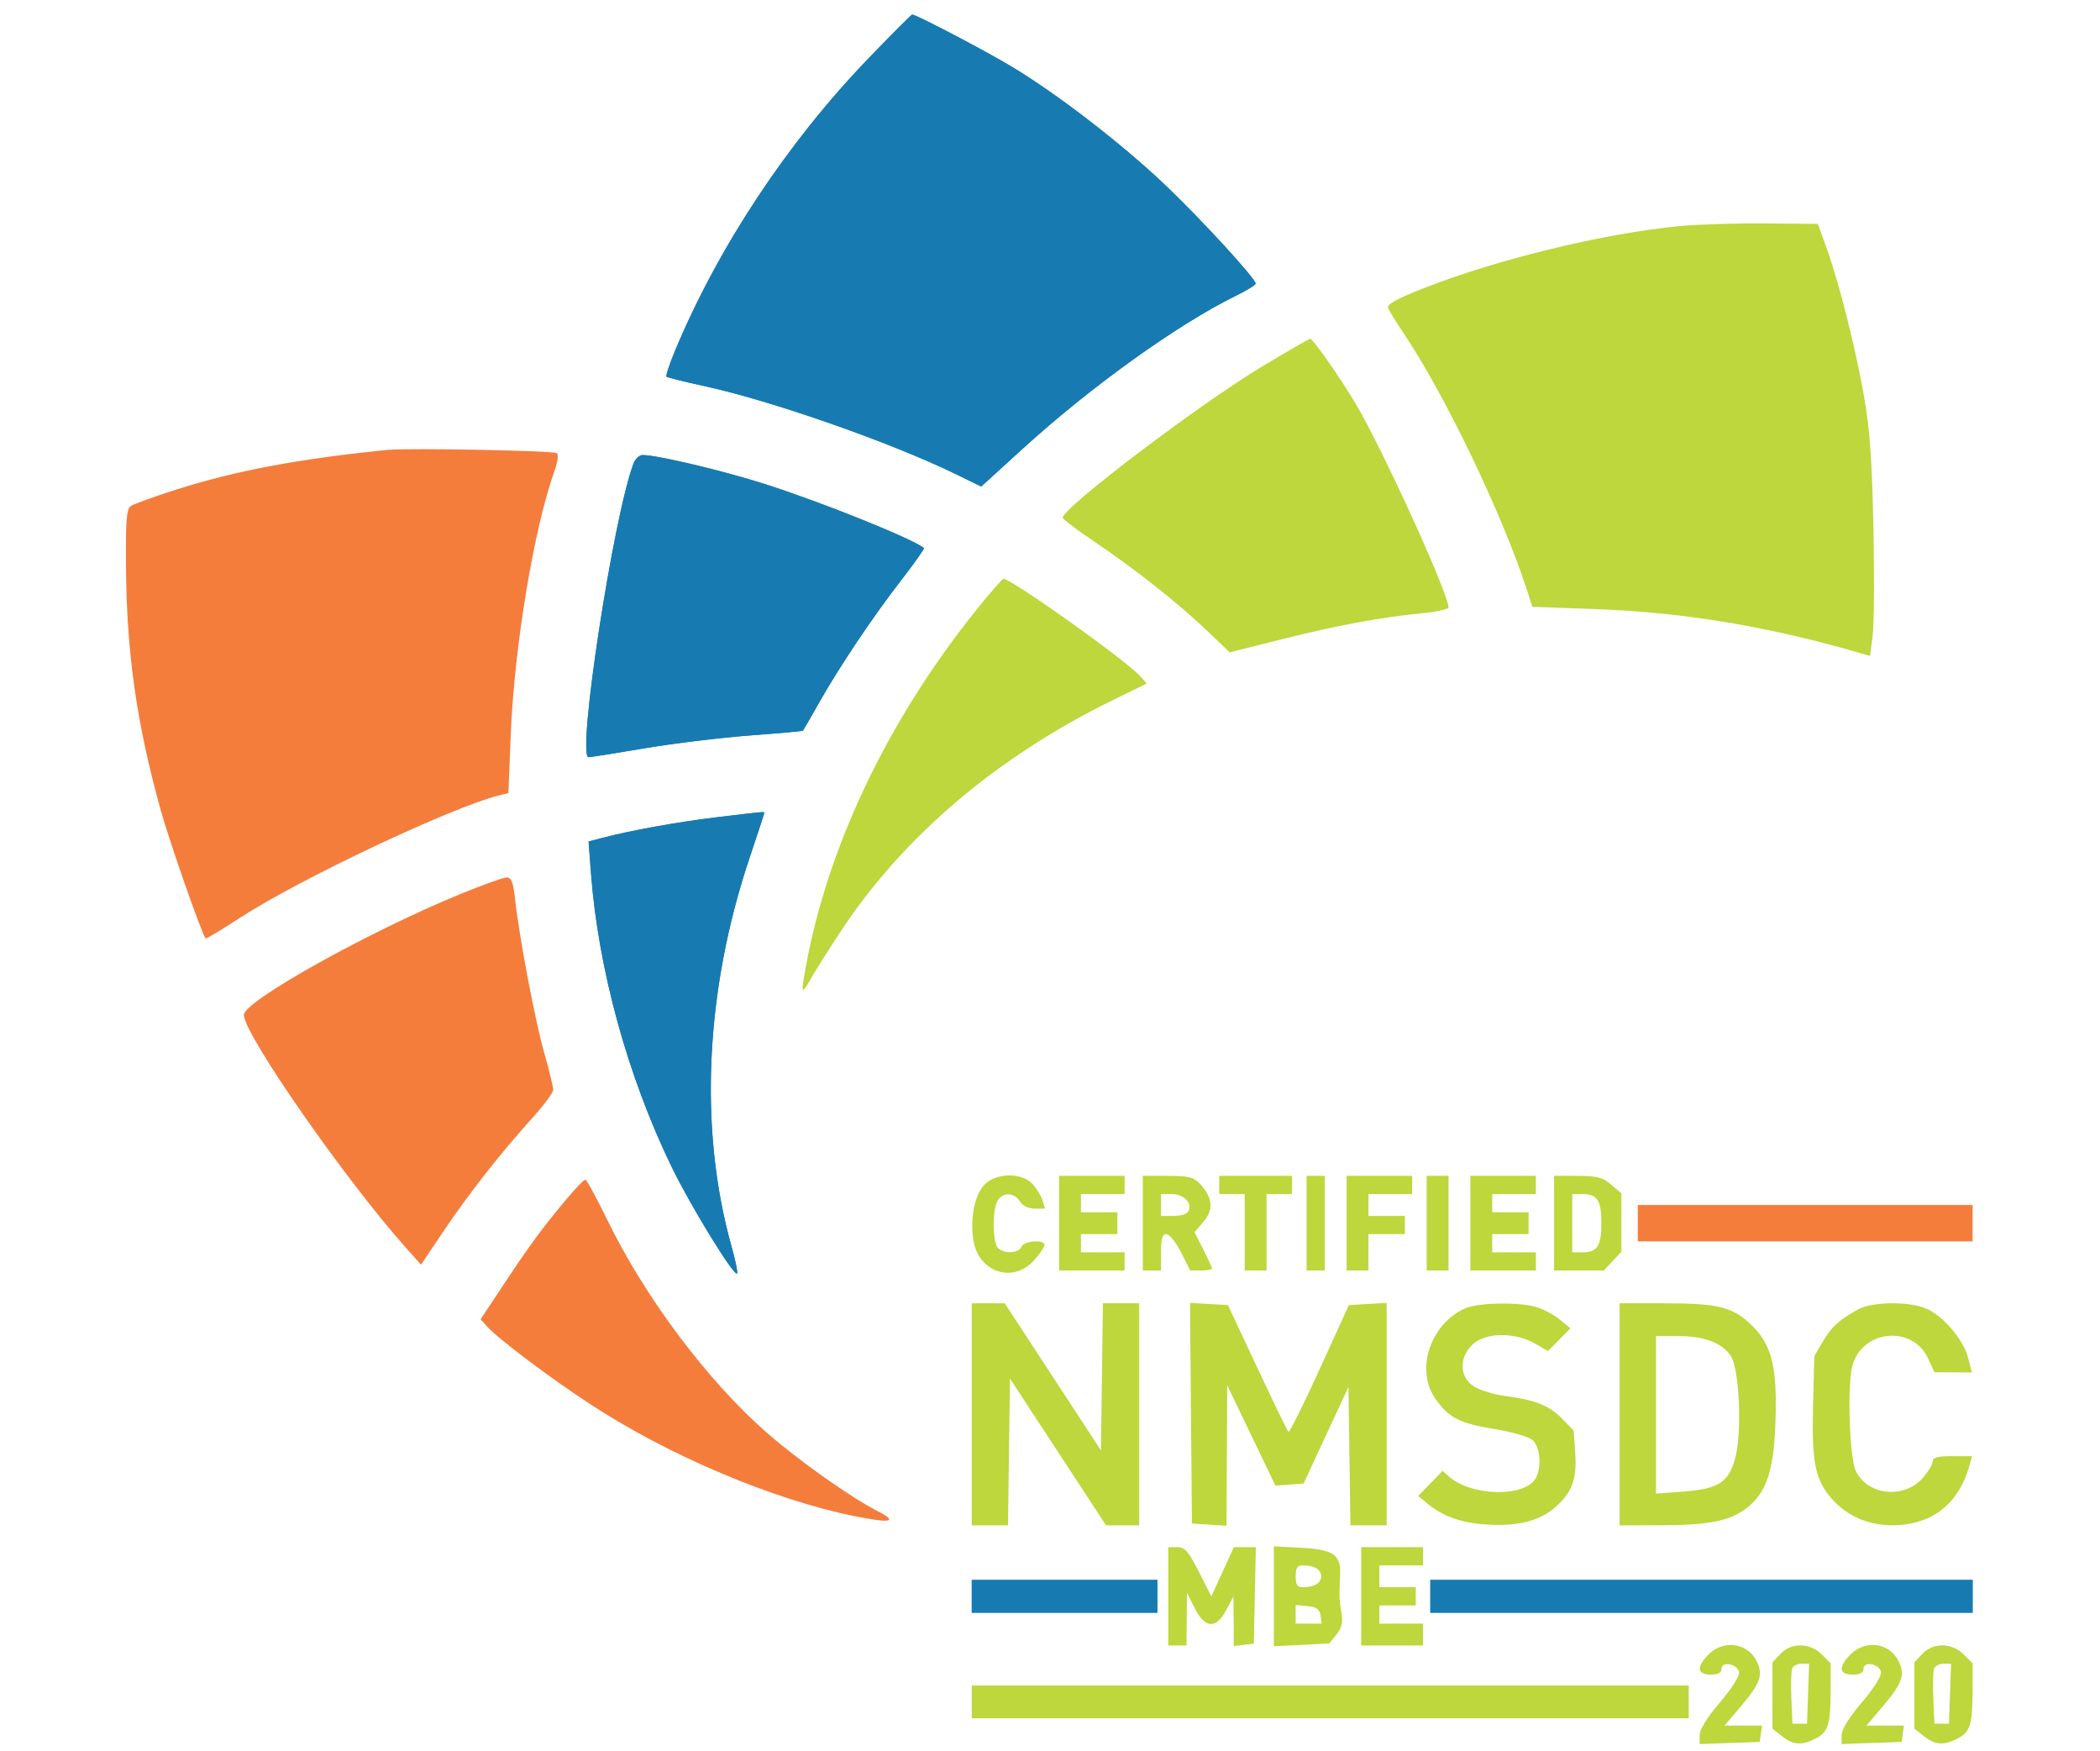 <?xml version="1.0" encoding="UTF-8"?> <svg xmlns="http://www.w3.org/2000/svg" width="577" height="481" viewBox="0 0 577 481" version="1.1"><path d="M 238.711 15.951 C 216.411 39.081, 197.413 67.762, 185.513 96.262 C 183.960 99.981, 182.887 103.220, 183.127 103.461 C 183.368 103.701, 188.039 104.868, 193.507 106.052 C 211.949 110.048, 244.717 121.512, 262.550 130.207 L 269.600 133.644 281.050 123.213 C 299.699 106.223, 323.601 89.078, 339.533 81.265 C 342.540 79.790, 345 78.281, 345 77.912 C 345 76.522, 329.948 60.127, 319.989 50.671 C 308.186 39.464, 290.459 25.808, 278 18.326 C 270.527 13.838, 251.735 4, 250.637 4 C 250.415 4, 245.048 9.378, 238.711 15.951 M 174.074 127.304 C 168.532 141.883, 158.408 208, 161.718 208 C 162.227 208, 169.136 206.902, 177.072 205.559 C 185.007 204.217, 197.998 202.631, 205.940 202.036 C 213.883 201.440, 220.480 200.851, 220.602 200.726 C 220.724 200.602, 222.732 197.125, 225.063 193 C 230.726 182.980, 239.873 169.353, 247.759 159.187 C 251.305 154.615, 254.048 150.732, 253.854 150.560 C 251.150 148.159, 226.009 138.036, 210.187 132.978 C 198.722 129.312, 180.549 125, 176.568 125 C 175.678 125, 174.556 126.037, 174.074 127.304 M 196.748 224.518 C 186.162 225.800, 173.241 228.129, 165.608 230.132 L 161.717 231.153 162.377 239.827 C 164.392 266.277, 172.425 295.539, 184.525 320.500 C 189.738 331.256, 201.659 350.674, 202.520 349.813 C 202.758 349.575, 202.078 346.257, 201.008 342.440 C 191.952 310.138, 193.726 272.034, 205.984 235.547 C 208.193 228.973, 210 223.460, 210 223.297 C 210 222.922, 209.717 222.949, 196.748 224.518 M 267 438.500 L 267 443 292.500 443 L 318 443 318 438.500 L 318 434 292.500 434 L 267 434 267 438.500 M 393 438.500 L 393 443 467.500 443 L 542 443 542 438.500 L 542 434 467.500 434 L 393 434 393 438.500" stroke="none" fill="#177bb2" fill-rule="evenodd"></path><path d="" stroke="none" fill="#000000" fill-rule="evenodd"></path><path d="" stroke="none" fill="#000000" fill-rule="evenodd"></path><path d="M 106.500 123.585 C 82.084 126.020, 64.642 129.300, 48.295 134.530 C 42.358 136.429, 36.825 138.422, 36 138.959 C 34.763 139.763, 34.520 142.697, 34.616 155.717 C 34.791 179.438, 37.565 198.867, 44.148 222.500 C 46.610 231.337, 55.436 256.553, 56.501 257.793 C 56.640 257.954, 60.971 255.347, 66.126 251.999 C 82.418 241.420, 124.284 221.658, 137.096 218.500 L 139.691 217.861 140.343 201.680 C 141.313 177.585, 146.711 145.118, 152.381 129.276 C 153.276 126.776, 153.510 124.815, 152.956 124.473 C 151.828 123.776, 112.182 123.019, 106.500 123.585 M 126.500 245.581 C 101.174 255.972, 67 275.036, 67 278.775 C 67 284.085, 94.996 324.276, 111.701 342.949 L 115.681 347.398 121.722 338.414 C 128.749 327.963, 137.445 316.859, 145.969 307.453 C 149.286 303.793, 152 300.141, 152 299.337 C 152 298.534, 150.886 293.967, 149.524 289.188 C 147.024 280.414, 142.657 257.347, 141.490 246.750 C 140.995 242.265, 140.487 241.008, 139.178 241.034 C 138.255 241.053, 132.550 243.099, 126.500 245.581 M 155.767 329.250 C 148.931 337.431, 145.758 341.731, 138.650 352.450 L 132.052 362.400 133.776 364.326 C 136.865 367.776, 151.254 378.600, 162.500 385.934 C 183.936 399.912, 212.455 411.960, 234.783 416.471 C 244.921 418.520, 246.942 418.050, 241 415.025 C 233.875 411.397, 219.928 401.547, 211.114 393.918 C 194.704 379.714, 177.321 356.599, 166.803 334.992 C 163.886 329.001, 161.197 324.077, 160.827 324.050 C 160.457 324.022, 158.180 326.363, 155.767 329.250 M 450 336 L 450 341 496 341 L 542 341 542 336 L 542 331 496 331 L 450 331 450 336" stroke="none" fill="#f47d3c" fill-rule="evenodd"></path><path d="M 461.500 62.104 C 440.824 64.078, 411.793 71.112, 391.370 79.097 C 383.696 82.098, 381.011 83.587, 381.409 84.622 C 381.708 85.402, 383.688 88.618, 385.810 91.770 C 396.887 108.225, 412.673 141.049, 419.393 161.600 L 421.061 166.699 438.280 167.308 C 462.590 168.166, 486.113 172.093, 511.666 179.557 L 513.832 180.189 514.538 174.541 C 514.926 171.434, 515.018 158.004, 514.741 144.696 C 514.355 126.114, 513.742 117.716, 512.097 108.500 C 509.669 94.901, 505.286 77.618, 501.826 68 L 499.487 61.500 484.994 61.372 C 477.022 61.302, 466.450 61.632, 461.500 62.104 M 347 100.544 C 329.587 110.994, 292 139.461, 292 142.200 C 292 142.611, 295.953 145.607, 300.785 148.856 C 311.895 156.325, 323.736 165.686, 331.688 173.285 L 337.875 179.197 352.188 175.606 C 367.655 171.724, 379.322 169.558, 390.750 168.447 C 394.738 168.059, 398 167.347, 398 166.864 C 398 163.065, 379.681 122.915, 372.365 110.681 C 368.128 103.595, 360.741 93.062, 360 93.050 C 359.725 93.046, 353.875 96.418, 347 100.544 M 268.493 167.250 C 245.012 196.389, 228.710 229.681, 222.100 261.996 C 221.032 267.218, 220.333 271.667, 220.548 271.881 C 220.762 272.095, 221.739 270.786, 222.719 268.972 C 223.698 267.157, 227.502 261.134, 231.171 255.586 C 248.326 229.649, 274.080 207.808, 305.795 192.302 L 315.091 187.758 313.295 185.759 C 309.331 181.347, 277.945 159, 275.712 159 C 275.398 159, 272.149 162.713, 268.493 167.250 M 270.535 325.374 C 267.797 328.112, 266.460 334.843, 267.468 340.811 C 268.944 349.548, 278.383 352.612, 284.102 346.211 C 285.696 344.428, 287 342.526, 287 341.984 C 287 340.383, 281.273 340.847, 280.638 342.500 C 279.949 344.296, 275.885 344.485, 274.200 342.800 C 272.729 341.329, 272.617 332.585, 274.035 329.934 C 275.380 327.422, 278.644 327.457, 280.232 330 C 281.003 331.234, 282.564 332, 284.308 332 L 287.135 332 286.452 329.750 C 286.077 328.512, 284.843 326.488, 283.711 325.250 C 280.772 322.039, 273.804 322.105, 270.535 325.374 M 291 336 L 291 349 300 349 L 309 349 309 346.500 L 309 344 303 344 L 297 344 297 341.500 L 297 339 302 339 L 307 339 307 336 L 307 333 302 333 L 297 333 297 330.500 L 297 328 303 328 L 309 328 309 325.500 L 309 323 300 323 L 291 323 291 336 M 314 336 L 314 349 316.500 349 L 319 349 319 344 C 319 340.247, 319.370 339, 320.483 339 C 321.299 339, 323.106 341.250, 324.500 344 L 327.034 349 330.017 349 C 331.658 349, 333 348.760, 333 348.467 C 333 348.173, 331.921 345.803, 330.601 343.200 L 328.202 338.466 330.674 335.592 C 333.511 332.294, 333.214 328.959, 329.752 325.250 C 327.970 323.342, 326.615 323, 320.826 323 L 314 323 314 336 M 335 325.500 L 335 328 338.500 328 L 342 328 342 338.500 L 342 349 345 349 L 348 349 348 338.500 L 348 328 351.500 328 L 355 328 355 325.500 L 355 323 345 323 L 335 323 335 325.500 M 359 336 L 359 349 361.500 349 L 364 349 364 336 L 364 323 361.500 323 L 359 323 359 336 M 370 336 L 370 349 373 349 L 376 349 376 344 L 376 339 381 339 L 386 339 386 336.500 L 386 334 381 334 L 376 334 376 331 L 376 328 382 328 L 388 328 388 325.500 L 388 323 379 323 L 370 323 370 336 M 392 336 L 392 349 395 349 L 398 349 398 336 L 398 323 395 323 L 392 323 392 336 M 404 336 L 404 349 413 349 L 422 349 422 346.500 L 422 344 416 344 L 410 344 410 341.500 L 410 339 415 339 L 420 339 420 336 L 420 333 415 333 L 410 333 410 330.500 L 410 328 416 328 L 422 328 422 325.500 L 422 323 413 323 L 404 323 404 336 M 427 336 L 427 349 433.826 349 L 440.651 349 443.076 346.419 L 445.500 343.839 445.500 335.833 L 445.500 327.827 442.694 325.413 C 440.356 323.402, 438.815 323, 433.444 323 L 427 323 427 336 M 319 331 L 319 334 322.531 334 C 324.761 334, 326.277 333.442, 326.643 332.487 C 327.509 330.232, 325.139 328, 321.878 328 L 319 328 319 331 M 432 336 L 432 344 434.800 344 C 438.882 344, 440 342.280, 440 336 C 440 329.720, 438.882 328, 434.800 328 L 432 328 432 336 M 267 388.500 L 267 419 271.979 419 L 276.959 419 277.229 398.841 L 277.500 378.682 290.700 398.841 L 303.899 419 308.450 419 L 313 419 313 388.500 L 313 358 308.021 358 L 303.041 358 302.771 378.209 L 302.500 398.418 289.283 378.209 L 276.066 358 271.533 358 L 267 358 267 388.500 M 327.235 388.197 L 327.500 418.500 332.250 418.805 L 337 419.110 337.092 399.805 L 337.185 380.500 343.812 394.297 L 350.438 408.094 354.313 407.797 L 358.187 407.500 364.343 394.241 L 370.500 380.981 370.772 399.991 L 371.043 419 376.022 419 L 381 419 381 388.448 L 381 357.895 375.808 358.198 L 370.617 358.500 362.559 376.167 C 358.127 385.884, 354.275 393.611, 354 393.338 C 353.725 393.066, 349.874 385.116, 345.442 375.671 L 337.384 358.500 332.177 358.197 L 326.971 357.894 327.235 388.197 M 402.500 359.423 C 393.063 363.652, 388.880 376.120, 394.250 384.010 C 397.901 389.374, 400.964 390.984, 410.440 392.518 C 415.559 393.347, 420.070 394.658, 421.144 395.630 C 423.173 397.467, 423.638 402.939, 422.021 405.961 C 419.116 411.388, 404.172 411.086, 397.971 405.474 L 396.369 404.024 393.026 407.473 L 389.683 410.923 392.091 412.926 C 396.463 416.563, 401.407 418.326, 408.500 418.777 C 417.118 419.324, 422.986 417.829, 427.390 413.963 C 431.975 409.937, 433.327 406.199, 432.806 398.991 L 432.371 392.978 429.125 389.629 C 425.679 386.074, 421.717 384.520, 413.317 383.432 C 410.467 383.062, 406.755 381.921, 405.067 380.895 C 401.047 378.450, 400.763 373.147, 404.455 369.455 C 407.949 365.961, 416.187 365.814, 421.916 369.143 L 425.333 371.129 428.416 368.004 L 431.500 364.878 428.500 362.431 C 426.850 361.085, 423.925 359.540, 422 358.997 C 417.028 357.596, 406.040 357.836, 402.500 359.423 M 445 388.500 L 445 419 456.250 418.976 C 469.537 418.947, 475.240 417.817, 479.849 414.302 C 485.228 410.199, 487.285 404.290, 487.795 391.473 C 488.409 376.074, 486.958 369.702, 481.625 364.365 C 476.302 359.038, 472.371 358.012, 457.250 358.006 L 445 358 445 388.500 M 510.387 359.750 C 505.077 362.766, 503.270 364.428, 500.849 368.525 L 498.500 372.500 498.159 386.054 C 497.764 401.700, 498.719 406.471, 503.284 411.670 C 507.440 416.405, 513.188 418.951, 519.782 418.978 C 530.570 419.023, 538.031 413.351, 541.055 402.808 L 541.860 400 536.430 400 C 532.296 400, 531 400.354, 531 401.484 C 531 402.301, 529.763 404.353, 528.250 406.046 C 523.072 411.840, 513.182 410.783, 509.906 404.085 C 508.169 400.533, 507.508 380.542, 508.950 375.185 C 511.624 365.254, 525.486 363.885, 529.743 373.131 L 531.500 376.948 536.644 376.974 L 541.787 377 540.786 373.054 C 539.557 368.213, 534.244 361.818, 529.632 359.630 C 524.932 357.399, 514.411 357.465, 510.387 359.750 M 455 388.644 L 455 410.289 462.676 409.708 C 472.259 408.983, 475.002 407.176, 476.804 400.403 C 478.663 393.411, 477.907 376.033, 475.590 372.497 C 473.217 368.876, 468.250 367, 461.032 367 L 455 367 455 388.644 M 321 438.500 L 321 452 323.500 452 L 326 452 326.062 444.750 L 326.124 437.500 328.259 441.750 C 331.084 447.374, 334.134 447.549, 336.932 442.250 L 338.912 438.500 338.956 445.316 L 339 452.133 341.750 451.816 L 344.500 451.500 344.779 438.250 L 345.058 425 342.039 425 L 339.020 425 335.930 431.750 L 332.840 438.500 329.406 431.750 C 326.556 426.147, 325.550 425, 323.486 425 L 321 425 321 438.500 M 350 438.500 L 350 452.219 357.609 451.834 L 365.217 451.450 367.193 449.010 C 368.685 447.168, 369.020 445.704, 368.562 443.035 C 368.228 441.091, 367.986 438.600, 368.025 437.500 C 368.064 436.400, 368.152 434.019, 368.221 432.209 C 368.416 427.090, 366.142 425.597, 357.483 425.159 L 350 424.781 350 438.500 M 374 438.500 L 374 452 382.500 452 L 391 452 391 449 L 391 446 385 446 L 379 446 379 443.500 L 379 441 384 441 L 389 441 389 438.500 L 389 436 384 436 L 379 436 379 433 L 379 430 385 430 L 391 430 391 427.500 L 391 425 382.500 425 L 374 425 374 438.500 M 356 433 C 356 435.291, 356.454 436, 357.918 436 C 361.110 436, 363 434.884, 363 433 C 363 431.116, 361.110 430, 357.918 430 C 356.454 430, 356 430.709, 356 433 M 356 443.437 L 356 446 359.570 446 L 363.139 446 362.820 443.750 C 362.575 442.025, 361.741 441.427, 359.250 441.187 L 356 440.873 356 443.437 M 469.455 454.455 C 466.045 457.864, 466.255 460, 470 460 C 472.059 460, 473 459.508, 473 458.430 C 473 456.213, 477.384 456.997, 477.821 459.292 C 478.024 460.356, 475.896 463.739, 472.581 467.622 C 469.090 471.712, 467 475.081, 467 476.620 L 467 479.081 475.250 478.790 L 483.500 478.500 483.820 476.250 L 484.139 474 478.992 474 L 473.845 474 478.297 468.750 C 483.766 462.300, 484.558 459.980, 482.589 456.171 C 480.026 451.217, 473.540 450.369, 469.455 454.455 M 489.174 454.314 L 487 456.629 487 465.742 L 487 474.855 489.635 476.927 C 492.747 479.375, 495.077 479.529, 498.923 477.540 C 502.334 475.776, 502.969 473.695, 502.986 464.205 L 503 456.909 500.545 454.455 C 497.298 451.207, 492.153 451.143, 489.174 454.314 M 508.455 454.455 C 505.045 457.864, 505.255 460, 509 460 C 511.059 460, 512 459.508, 512 458.430 C 512 456.213, 516.384 456.997, 516.821 459.292 C 517.024 460.356, 514.896 463.739, 511.581 467.622 C 508.090 471.712, 506 475.081, 506 476.620 L 506 479.081 514.250 478.790 L 522.500 478.500 522.820 476.250 L 523.139 474 517.992 474 L 512.845 474 517.297 468.750 C 522.766 462.300, 523.558 459.980, 521.589 456.171 C 519.026 451.217, 512.540 450.369, 508.455 454.455 M 528.174 454.314 L 526 456.629 526 465.742 L 526 474.855 528.635 476.927 C 531.747 479.375, 534.077 479.529, 537.923 477.540 C 541.334 475.776, 541.969 473.695, 541.986 464.205 L 542 456.909 539.545 454.455 C 536.298 451.207, 531.153 451.143, 528.174 454.314 M 492.419 458.349 C 492.135 459.091, 492.036 462.804, 492.201 466.599 L 492.500 473.500 494.500 473.500 L 496.500 473.500 496.790 465.250 L 497.081 457 495.009 457 C 493.870 457, 492.704 457.607, 492.419 458.349 M 531.419 458.349 C 531.135 459.091, 531.036 462.804, 531.201 466.599 L 531.500 473.500 533.500 473.500 L 535.500 473.500 535.790 465.250 L 536.081 457 534.009 457 C 532.870 457, 531.704 457.607, 531.419 458.349 M 267 467.500 L 267 472 365.500 472 L 464 472 464 467.500 L 464 463 365.500 463 L 267 463 267 467.500" stroke="none" fill="#bdd73c" fill-rule="evenodd"></path><path d="M 238.711 15.951 C 216.411 39.081, 197.413 67.762, 185.513 96.262 C 183.960 99.981, 182.887 103.220, 183.127 103.461 C 183.368 103.701, 188.039 104.868, 193.507 106.052 C 211.949 110.048, 244.717 121.512, 262.550 130.207 L 269.600 133.644 281.050 123.213 C 299.699 106.223, 323.601 89.078, 339.533 81.265 C 342.540 79.790, 345 78.281, 345 77.912 C 345 76.522, 329.948 60.127, 319.989 50.671 C 308.186 39.464, 290.459 25.808, 278 18.326 C 270.527 13.838, 251.735 4, 250.637 4 C 250.415 4, 245.048 9.378, 238.711 15.951 M 174.074 127.304 C 168.532 141.883, 158.408 208, 161.718 208 C 162.227 208, 169.136 206.902, 177.072 205.559 C 185.007 204.217, 197.998 202.631, 205.940 202.036 C 213.883 201.440, 220.480 200.851, 220.602 200.726 C 220.724 200.602, 222.732 197.125, 225.063 193 C 230.726 182.980, 239.873 169.353, 247.759 159.187 C 251.305 154.615, 254.048 150.732, 253.854 150.560 C 251.150 148.159, 226.009 138.036, 210.187 132.978 C 198.722 129.312, 180.549 125, 176.568 125 C 175.678 125, 174.556 126.037, 174.074 127.304 M 196.748 224.518 C 186.162 225.800, 173.241 228.129, 165.608 230.132 L 161.717 231.153 162.377 239.827 C 164.392 266.277, 172.425 295.539, 184.525 320.500 C 189.738 331.256, 201.659 350.674, 202.520 349.813 C 202.758 349.575, 202.078 346.257, 201.008 342.440 C 191.952 310.138, 193.726 272.034, 205.984 235.547 C 208.193 228.973, 210 223.460, 210 223.297 C 210 222.922, 209.717 222.949, 196.748 224.518 M 267 438.500 L 267 443 292.500 443 L 318 443 318 438.500 L 318 434 292.500 434 L 267 434 267 438.500 M 393 438.500 L 393 443 467.500 443 L 542 443 542 438.500 L 542 434 467.500 434 L 393 434 393 438.500" stroke="none" fill="#177bb2" fill-rule="evenodd"></path><path d="" stroke="none" fill="#000000" fill-rule="evenodd"></path><path d="" stroke="none" fill="#147cb4" fill-rule="evenodd"></path><path d="" stroke="none" fill="#d7a93c" fill-rule="evenodd"></path></svg> 